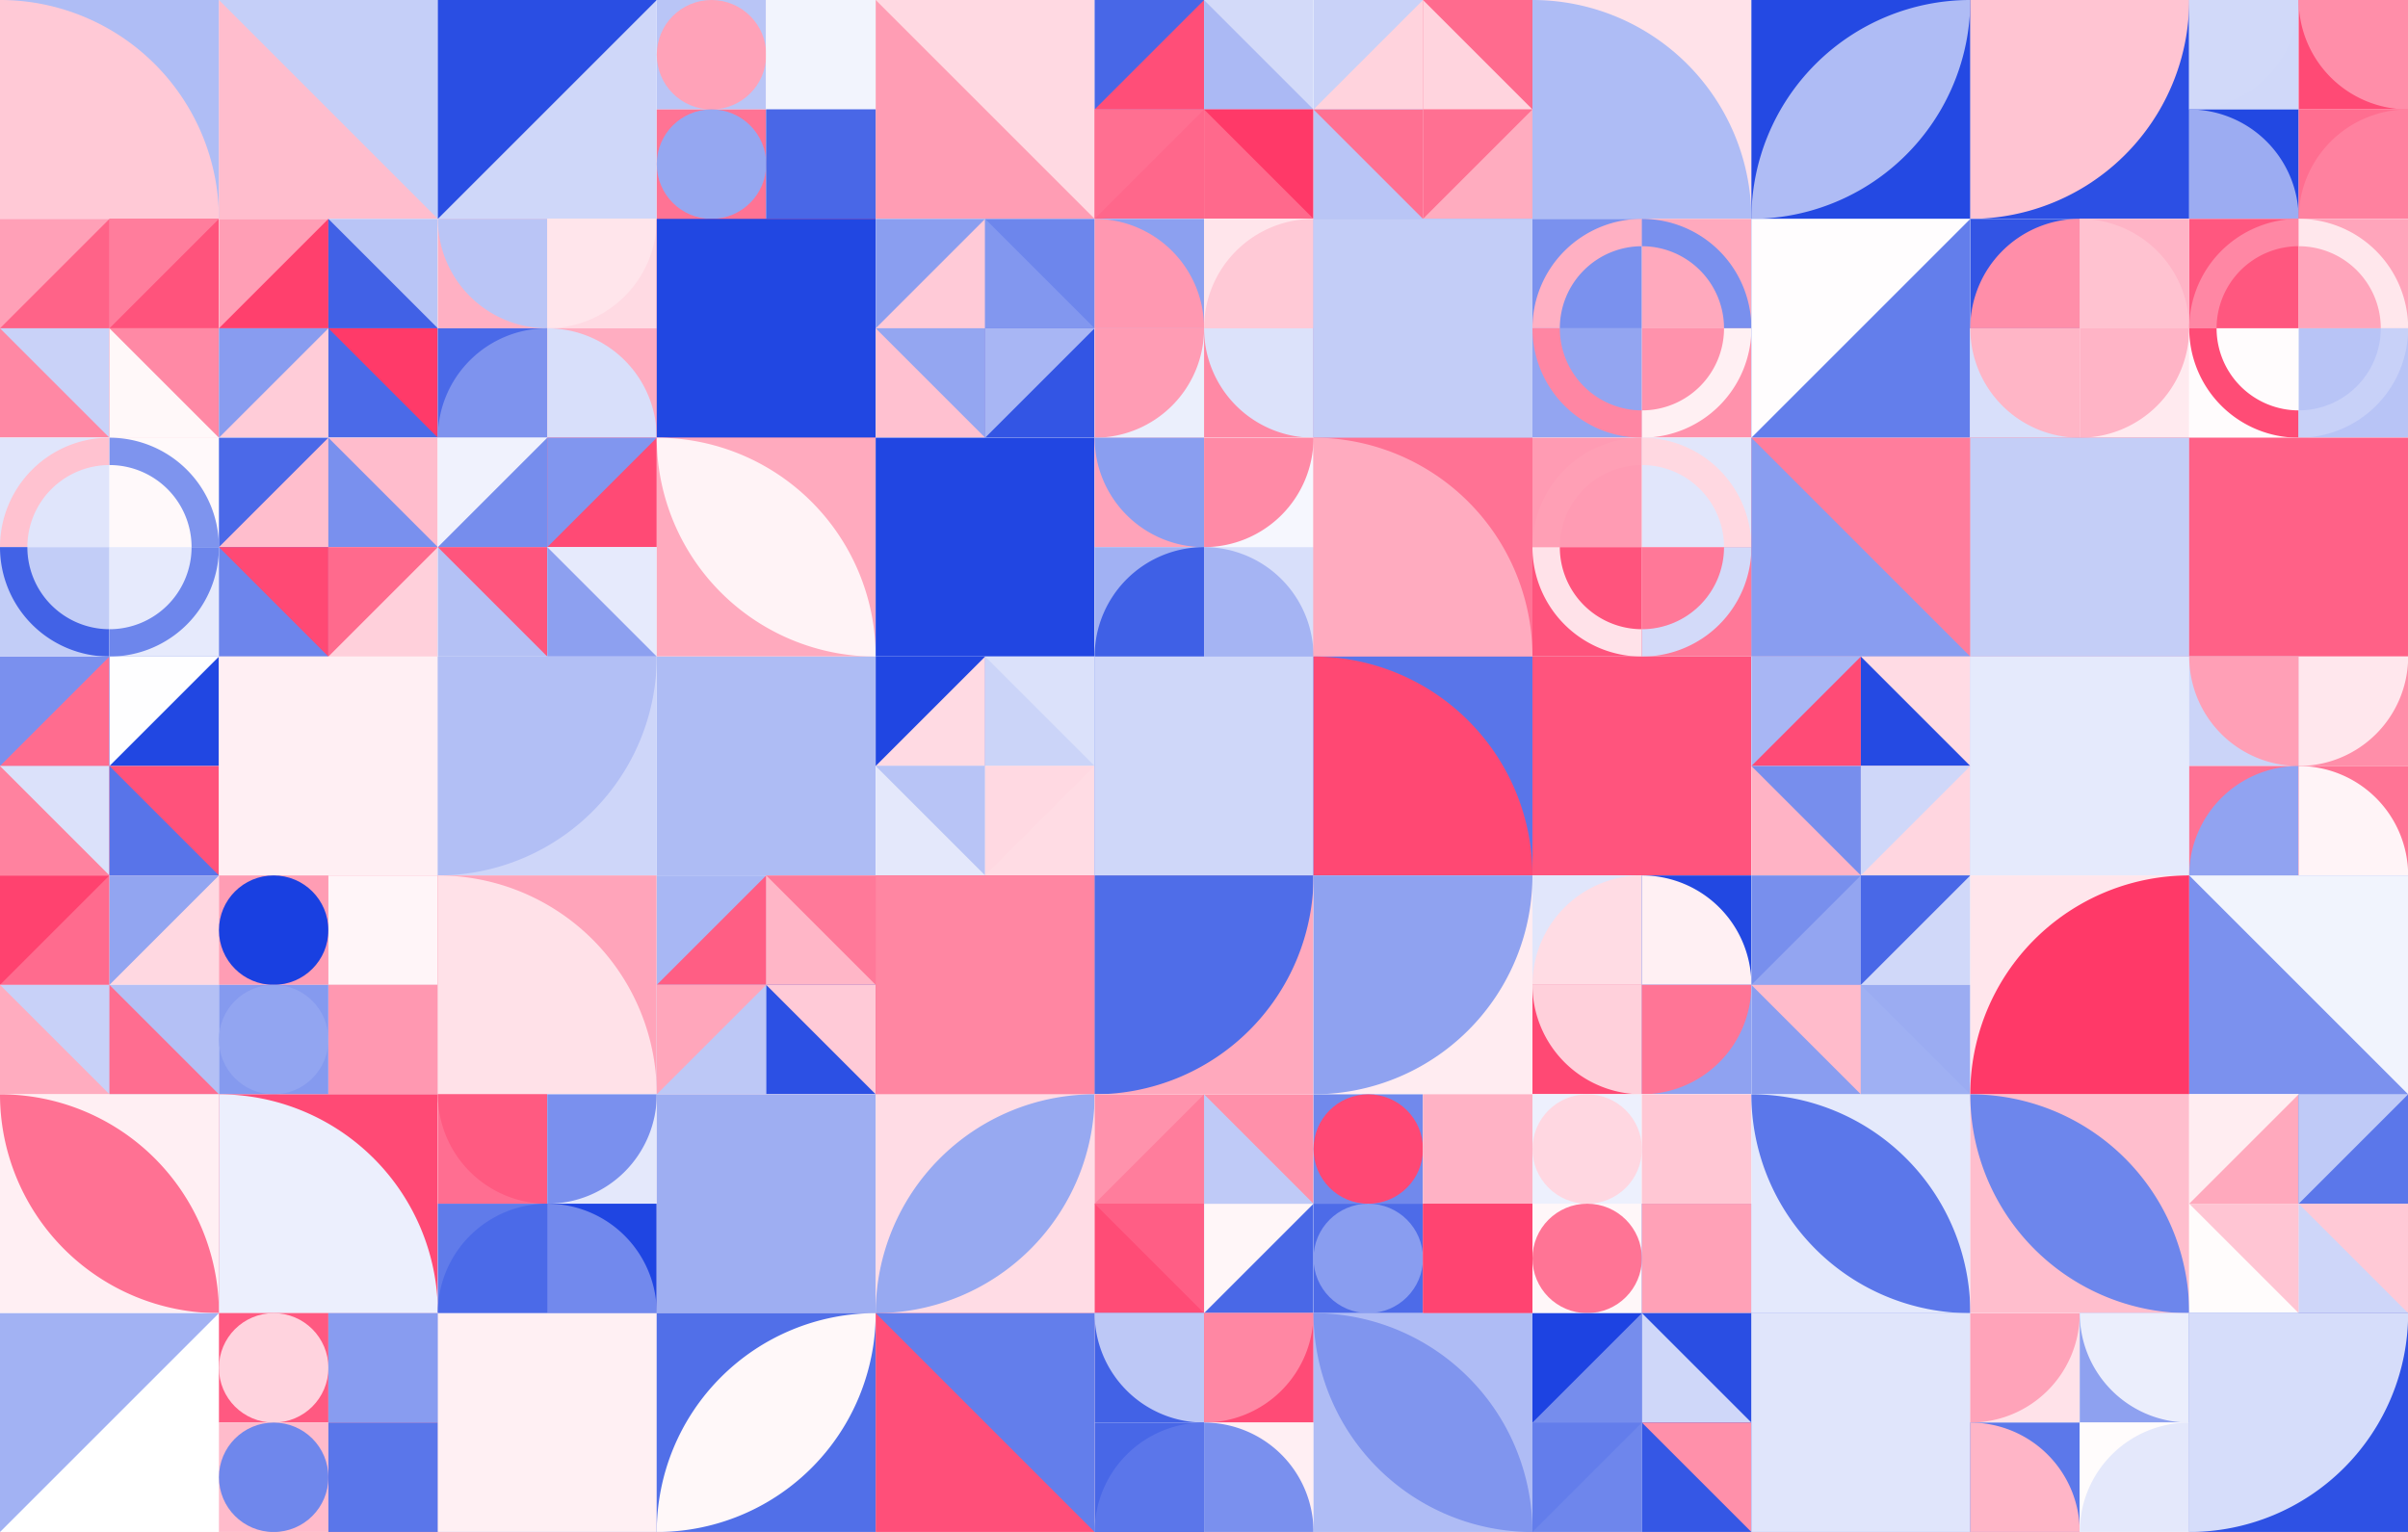 <?xml version="1.0" standalone="no"?><svg xmlns:xlink="http://www.w3.org/1999/xlink" xmlns="http://www.w3.org/2000/svg" viewBox="0 0 1000 636.37" preserveAspectRatio="xMaxYMax slice"><rect x="0" y="0" width="1000" height="636.37" fill="#333333" stroke="none"/><g transform="scale(1.599)"><rect x="0" y="0" width="625.429" height="398" fill="#ffffff"/><rect x="0" y="0" width="56.86" height="56.86" fill="#afbdf5"/><path d="M 0 0 A 56.86 56.86 0 0 1 56.86 56.86 L 0 56.86L0 0" fill="#ffc9d6"/><rect x="56.86" y="0" width="56.86" height="56.86" fill="#c5cff8"/><polygon points="56.86,0 113.72,56.86 56.86,56.86" fill="#ffbdcd"/><rect x="113.71" y="0" width="56.86" height="56.86" fill="#cfd7f9"/><polygon points="113.71,0 170.57,0 113.71,56.86" fill="#2a4ee3"/><rect x="170.571" y="0" width="56.857" height="56.857" fill="#ffffff"/><rect x="170.57" y="0" width="28.43" height="28.43" fill="#b9c5f6"/><circle cx="184.785" cy="14.215" r="14.215" fill="#ffa2b8"/><rect x="199" y="0" width="28.43" height="28.43" fill="#fff6f8"/><rect x="199" y="0" width="28.43" height="28.43" fill="#f2f4fd"/><rect x="170.57" y="28.43" width="28.43" height="28.43" fill="#ff7394"/><circle cx="184.785" cy="42.645" r="14.215" fill="#95a7f1"/><rect x="199" y="28.43" width="28.43" height="28.43" fill="#8da1f0"/><rect x="199" y="28.43" width="28.43" height="28.43" fill="#4967e7"/><rect x="227.43" y="0" width="56.86" height="56.86" fill="#ff9db4"/><polygon points="227.43,0 284.29,0 284.29,56.86" fill="#ffd9e2"/><rect x="284.286" y="0" width="56.857" height="56.857" fill="#ffffff"/><rect x="284.29" y="0" width="28.43" height="28.43" fill="#4867e7"/><polygon points="312.72,0 312.72,28.43 284.29,28.43" fill="#ff4e78"/><rect x="312.71" y="0" width="28.43" height="28.43" fill="#d3daf9"/><polygon points="312.71,0 341.14,28.43 312.71,28.43" fill="#abb9f4"/><rect x="284.29" y="28.43" width="28.43" height="28.43" fill="#ff678b"/><polygon points="284.29,28.43 312.72,28.43 284.29,56.86" fill="#ff6f91"/><rect x="312.71" y="28.43" width="28.43" height="28.43" fill="#ff698c"/><polygon points="312.71,28.43 341.14,28.43 341.14,56.86" fill="#ff3968"/><rect x="341.143" y="0" width="56.857" height="56.857" fill="#ffffff"/><rect x="341.14" y="0" width="28.43" height="28.43" fill="#c9d2f8"/><polygon points="369.57,0 369.57,28.43 341.14,28.43" fill="#ffd3dd"/><rect x="369.57" y="0" width="28.43" height="28.43" fill="#ff6b8e"/><polygon points="369.57,0 398,28.43 369.57,28.43" fill="#ffd4de"/><rect x="341.14" y="28.43" width="28.43" height="28.43" fill="#b9c5f6"/><polygon points="341.14,28.43 369.57,28.43 369.57,56.86" fill="#ff7092"/><rect x="369.57" y="28.43" width="28.43" height="28.43" fill="#ffacbf"/><polygon points="369.57,28.43 398,28.43 369.57,56.86" fill="#ff7092"/><rect x="398" y="0" width="56.86" height="56.86" fill="#ffe2e9"/><path d="M 398 0 A 56.86 56.86 0 0 1 454.86 56.86 L 398 56.86L398 0" fill="#aebcf5"/><rect x="454.86" y="0" width="56.86" height="56.86" fill="#2449e3"/><path d="M 454.86 56.86 A 56.86 56.86 0 0 1  511.72 0 L 454.86 56.86 A 56.86 56.86 0 0 0 511.72 0" fill="#afbcf5"/><rect x="511.71" y="0" width="56.86" height="56.86" fill="#2c4fe4"/><path d="M 511.71 56.86 A 56.86 56.86 0 0 0 568.57 0 L 511.71 0L511.71 56.86" fill="#ffc4d2"/><rect x="568.571" y="0" width="56.857" height="56.857" fill="#ffffff"/><rect x="568.57" y="0" width="28.43" height="28.43" fill="#d0d8f9"/><path d="M 568.57 28.43 A 28.43 28.43 0 0 0 597 0 L 568.57 0L568.57 28.43" fill="#d1d9f9"/><rect x="597" y="0" width="28.43" height="28.43" fill="#ff4a75"/><path d="M 597 0 A 28.43 28.43 0 0 0 625.43 28.43 L 625.43 0L597 0" fill="#ff8ea9"/><rect x="568.57" y="28.43" width="28.43" height="28.43" fill="#2248e2"/><path d="M 568.57 28.43 A 28.43 28.43 0 0 1 597 56.86 L 568.57 56.86L568.57 28.43" fill="#9cacf2"/><rect x="597" y="28.43" width="28.43" height="28.43" fill="#ff6e90"/><path d="M 597 56.86 A 28.43 28.43 0 0 1  625.43 28.43 L 625.43 56.86L597 56.86" fill="#ff819f"/><rect x="0" y="56.857" width="56.857" height="56.857" fill="#ffffff"/><rect x="0" y="56.86" width="28.43" height="28.43" fill="#ffa0b7"/><polygon points="28.43,56.86 28.43,85.29 0,85.29" fill="#ff6388"/><rect x="28.43" y="56.86" width="28.43" height="28.43" fill="#ff537c"/><polygon points="28.43,56.86 56.86,56.86 28.43,85.29" fill="#ff7d9c"/><rect x="0" y="85.29" width="28.43" height="28.43" fill="#ff88a4"/><polygon points="0,85.29 28.43,85.29 28.43,113.72" fill="#c9d2f8"/><rect x="28.43" y="85.29" width="28.43" height="28.43" fill="#ff89a5"/><polygon points="28.43,85.29 56.86,113.72 28.43,113.72" fill="#fff8f9"/><rect x="56.857" y="56.857" width="56.857" height="56.857" fill="#ffffff"/><rect x="56.86" y="56.86" width="28.43" height="28.43" fill="#ff9eb5"/><polygon points="85.29,56.86 85.29,85.29 56.86,85.29" fill="#ff406d"/><rect x="85.29" y="56.86" width="28.43" height="28.43" fill="#b9c5f6"/><polygon points="85.29,56.86 113.72,85.29 85.29,85.29" fill="#4161e6"/><rect x="56.86" y="85.29" width="28.43" height="28.43" fill="#ffccd8"/><polygon points="56.86,85.29 85.29,85.29 56.86,113.72" fill="#889cf0"/><rect x="85.29" y="85.29" width="28.43" height="28.43" fill="#4b6ae8"/><polygon points="85.29,85.29 113.72,85.29 113.72,113.72" fill="#ff3a69"/><rect x="113.714" y="56.857" width="56.857" height="56.857" fill="#ffffff"/><rect x="113.71" y="56.86" width="28.43" height="28.43" fill="#ffb0c3"/><path d="M 113.71 56.86 A 28.43 28.43 0 0 0 142.14 85.29 L 142.14 56.86L113.71 56.86" fill="#bac5f6"/><rect x="142.14" y="56.86" width="28.43" height="28.43" fill="#ffdae3"/><path d="M 142.14 85.29 A 28.43 28.43 0 0 0 170.57 56.86 L 142.14 56.86L142.14 85.29" fill="#ffe5eb"/><rect x="113.71" y="85.29" width="28.43" height="28.43" fill="#4a69e8"/><path d="M 113.71 113.72 A 28.43 28.43 0 0 1  142.14 85.29 L 142.14 113.72L113.71 113.72" fill="#7e93ee"/><rect x="142.14" y="85.29" width="28.43" height="28.43" fill="#ffadc1"/><path d="M 142.14 85.29 A 28.43 28.43 0 0 1 170.57 113.72 L 142.14 113.72L142.14 85.29" fill="#d8dffa"/><rect x="170.57" y="56.86" width="56.86" height="56.86" fill="#ff3766"/><rect x="170.57" y="56.86" width="56.86" height="56.86" fill="#2147e2"/><rect x="227.429" y="56.857" width="56.857" height="56.857" fill="#ffffff"/><rect x="227.43" y="56.86" width="28.43" height="28.43" fill="#8a9ef0"/><polygon points="255.86,56.86 255.86,85.29 227.43,85.29" fill="#ffcad7"/><rect x="255.86" y="56.86" width="28.43" height="28.43" fill="#6d86ec"/><polygon points="255.86,56.86 284.29,85.29 255.86,85.29" fill="#8297ef"/><rect x="227.43" y="85.29" width="28.43" height="28.43" fill="#ffc1d0"/><polygon points="227.43,85.29 255.86,85.29 255.86,113.72" fill="#94a6f1"/><rect x="255.86" y="85.29" width="28.43" height="28.43" fill="#3355e4"/><polygon points="255.86,85.29 284.29,85.29 255.86,113.72" fill="#a8b6f4"/><rect x="284.286" y="56.857" width="56.857" height="56.857" fill="#ffffff"/><rect x="284.29" y="56.86" width="28.43" height="28.43" fill="#8ca0f0"/><path d="M 284.29 56.86 A 28.43 28.43 0 0 1 312.72 85.29 L 284.29 85.29L284.29 56.86" fill="#ff98b1"/><rect x="312.71" y="56.86" width="28.43" height="28.43" fill="#ffe5eb"/><path d="M 312.71 85.29 A 28.43 28.43 0 0 1  341.14 56.86 L 341.14 85.29L312.71 85.29" fill="#ffc9d6"/><rect x="284.29" y="85.29" width="28.43" height="28.43" fill="#ebeffc"/><path d="M 284.29 113.72 A 28.43 28.43 0 0 0 312.72 85.29 L 284.29 85.29L284.29 113.72" fill="#ff9cb4"/><rect x="312.71" y="85.29" width="28.43" height="28.43" fill="#ff89a5"/><path d="M 312.71 85.29 A 28.43 28.43 0 0 0 341.14 113.72 L 341.14 85.29L312.71 85.29" fill="#dce2fa"/><rect x="341.14" y="56.86" width="56.86" height="56.86" fill="#8b9ff0"/><rect x="341.14" y="56.86" width="56.86" height="56.86" fill="#c3cdf7"/><rect x="398" y="56.857" width="56.857" height="56.857" fill="#ffffff"/><rect x="398" y="56.86" width="28.43" height="28.43" fill="#7a91ee"/><path d="M 398 85.29 A 28.43 28.43 0 0 1 426.43 56.86 L 426.43 63.968 A 21.322 21.322 0 0 0 405.108 85.29" fill="#ffb0c3"/><rect x="426.43" y="56.86" width="28.43" height="28.43" fill="#ffa9bd"/><path d="M 426.43 56.86 A 28.43 28.43 0 0 1 454.86 85.29 L 447.752 85.29 A 21.322 21.322 0 0 0 426.43 63.968" fill="#7990ee"/><rect x="398" y="85.29" width="28.43" height="28.43" fill="#93a5f1"/><path d="M 398 85.29 A 28.43 28.43 0 0 0 426.43 113.72 L 426.43 106.613 A 21.322 21.322 0 0 1 405.108 85.29" fill="#ff86a3"/><rect x="426.43" y="85.29" width="28.43" height="28.43" fill="#ff92ac"/><path d="M 426.43 113.72 A 28.43 28.43 0 0 0 454.86 85.29 L 447.752 85.29 A 21.322 21.322 0 0 1 426.43 106.613" fill="#fff0f3"/><rect x="454.86" y="56.86" width="56.86" height="56.86" fill="#637eeb"/><polygon points="454.86,56.86 511.72,56.86 454.86,113.72" fill="#fffdfe"/><rect x="511.714" y="56.857" width="56.857" height="56.857" fill="#ffffff"/><rect x="511.71" y="56.86" width="28.43" height="28.43" fill="#3254e4"/><path d="M 511.71 85.29 A 28.43 28.43 0 0 1  540.14 56.86 L 540.14 85.29L511.71 85.29" fill="#ff8ea9"/><rect x="540.14" y="56.86" width="28.43" height="28.43" fill="#ffb4c6"/><path d="M 540.14 56.86 A 28.43 28.43 0 0 1 568.57 85.29 L 540.14 85.29L540.14 56.86" fill="#ffc2d0"/><rect x="511.71" y="85.29" width="28.43" height="28.43" fill="#d8dffa"/><path d="M 511.71 85.29 A 28.43 28.43 0 0 0 540.14 113.72 L 540.14 85.29L511.71 85.29" fill="#ffb5c6"/><rect x="540.14" y="85.29" width="28.43" height="28.43" fill="#ffeaef"/><path d="M 540.14 113.72 A 28.43 28.43 0 0 0 568.57 85.29 L 540.14 85.29L540.14 113.72" fill="#ffb4c6"/><rect x="568.571" y="56.857" width="56.857" height="56.857" fill="#ffffff"/><rect x="568.57" y="56.86" width="28.43" height="28.43" fill="#ff577f"/><path d="M 568.57 85.29 A 28.43 28.43 0 0 1 597 56.86 L 597 63.968 A 21.322 21.322 0 0 0 575.678 85.29" fill="#ff87a4"/><rect x="597" y="56.86" width="28.43" height="28.43" fill="#ffa5bb"/><path d="M 597 56.86 A 28.43 28.43 0 0 1 625.43 85.29 L 618.322 85.29 A 21.322 21.322 0 0 0 597 63.968" fill="#ffe7ec"/><rect x="568.57" y="85.29" width="28.43" height="28.43" fill="#fffcfd"/><path d="M 568.57 85.29 A 28.43 28.43 0 0 0 597 113.72 L 597 106.613 A 21.322 21.322 0 0 1 575.678 85.29" fill="#ff4c76"/><rect x="597" y="85.29" width="28.43" height="28.43" fill="#b8c4f6"/><path d="M 597 113.72 A 28.43 28.43 0 0 0 625.43 85.29 L 618.322 85.29 A 21.322 21.322 0 0 1 597 106.613" fill="#c8d1f8"/><rect x="0" y="113.714" width="56.857" height="56.857" fill="#ffffff"/><rect x="0" y="113.71" width="28.43" height="28.43" fill="#e0e5fb"/><path d="M 0 142.14 A 28.43 28.43 0 0 1 28.43 113.71 L 28.43 120.817 A 21.322 21.322 0 0 0 7.107 142.14" fill="#ffc2d0"/><rect x="28.43" y="113.71" width="28.43" height="28.43" fill="#fff9fa"/><path d="M 28.43 113.71 A 28.43 28.43 0 0 1 56.86 142.14 L 49.752 142.14 A 21.322 21.322 0 0 0 28.43 120.817" fill="#7e94ee"/><rect x="0" y="142.14" width="28.43" height="28.43" fill="#c2cdf7"/><path d="M 0 142.14 A 28.43 28.43 0 0 0 28.43 170.57 L 28.43 163.462 A 21.322 21.322 0 0 1 7.107 142.14" fill="#4262e6"/><rect x="28.43" y="142.14" width="28.43" height="28.43" fill="#e6eafc"/><path d="M 28.43 170.57 A 28.43 28.43 0 0 0 56.86 142.14 L 49.752 142.14 A 21.322 21.322 0 0 1 28.43 163.462" fill="#6d86ec"/><rect x="56.857" y="113.714" width="56.857" height="56.857" fill="#ffffff"/><rect x="56.86" y="113.71" width="28.43" height="28.43" fill="#4b69e8"/><polygon points="85.29,113.71 85.29,142.14 56.86,142.14" fill="#ffbecd"/><rect x="85.29" y="113.71" width="28.43" height="28.43" fill="#ffbccc"/><polygon points="85.29,113.71 113.72,142.14 85.29,142.14" fill="#7990ee"/><rect x="56.86" y="142.14" width="28.43" height="28.43" fill="#6d85ec"/><polygon points="56.86,142.14 85.29,142.14 85.29,170.57" fill="#ff4974"/><rect x="85.29" y="142.14" width="28.43" height="28.43" fill="#ffd0db"/><polygon points="85.29,142.14 113.72,142.14 85.29,170.57" fill="#ff6a8d"/><rect x="113.714" y="113.714" width="56.857" height="56.857" fill="#ffffff"/><rect x="113.71" y="113.71" width="28.43" height="28.43" fill="#f0f2fd"/><polygon points="142.14,113.71 142.14,142.14 113.71,142.14" fill="#768ded"/><rect x="142.14" y="113.71" width="28.43" height="28.43" fill="#ff4a75"/><polygon points="142.14,113.71 170.57,113.71 142.14,142.14" fill="#8196ef"/><rect x="113.71" y="142.14" width="28.43" height="28.43" fill="#b4c1f5"/><polygon points="113.71,142.14 142.14,142.14 142.14,170.57" fill="#ff557d"/><rect x="142.14" y="142.14" width="28.43" height="28.43" fill="#e6eafc"/><polygon points="142.14,142.14 170.57,170.57 142.14,170.57" fill="#8da0f0"/><rect x="170.57" y="113.71" width="56.86" height="56.86" fill="#ffaabe"/><path d="M 170.57 113.71 A 56.86 56.86 0 0 1  227.43 170.57 L 170.57 113.71 A 56.86 56.86 0 0 0 227.43 170.57" fill="#fff3f6"/><rect x="227.43" y="113.71" width="56.86" height="56.86" fill="#e6eafc"/><rect x="227.43" y="113.71" width="56.86" height="56.86" fill="#2146e2"/><rect x="284.286" y="113.714" width="56.857" height="56.857" fill="#ffffff"/><rect x="284.29" y="113.71" width="28.43" height="28.43" fill="#ffa3b9"/><path d="M 284.29 113.71 A 28.43 28.43 0 0 0 312.72 142.14 L 312.72 113.71L284.29 113.71" fill="#8a9ef0"/><rect x="312.71" y="113.71" width="28.43" height="28.43" fill="#f6f7fe"/><path d="M 312.71 142.14 A 28.43 28.43 0 0 0 341.14 113.71 L 312.71 113.71L312.71 142.14" fill="#ff8aa6"/><rect x="284.29" y="142.14" width="28.43" height="28.43" fill="#a1b1f3"/><path d="M 284.29 170.57 A 28.43 28.43 0 0 1  312.72 142.14 L 312.72 170.57L284.29 170.57" fill="#3f60e6"/><rect x="312.71" y="142.14" width="28.43" height="28.43" fill="#d8dffa"/><path d="M 312.71 142.14 A 28.43 28.43 0 0 1 341.14 170.57 L 312.71 170.57L312.71 142.14" fill="#a5b4f3"/><rect x="341.14" y="113.71" width="56.86" height="56.86" fill="#ff7294"/><path d="M 341.14 113.71 A 56.86 56.86 0 0 1 398 170.57 L 341.14 170.57L341.14 113.71" fill="#ffabbf"/><rect x="398" y="113.714" width="56.857" height="56.857" fill="#ffffff"/><rect x="398" y="113.71" width="28.43" height="28.43" fill="#ff9bb3"/><path d="M 398 142.14 A 28.43 28.43 0 0 1 426.43 113.71 L 426.43 120.817 A 21.322 21.322 0 0 0 405.108 142.14" fill="#ff9fb5"/><rect x="426.43" y="113.71" width="28.43" height="28.43" fill="#e1e6fb"/><path d="M 426.43 113.71 A 28.43 28.43 0 0 1 454.86 142.14 L 447.752 142.14 A 21.322 21.322 0 0 0 426.43 120.817" fill="#ffd8e1"/><rect x="398" y="142.14" width="28.43" height="28.43" fill="#ff547d"/><path d="M 398 142.14 A 28.43 28.43 0 0 0 426.43 170.57 L 426.43 163.462 A 21.322 21.322 0 0 1 405.108 142.14" fill="#ffe2e9"/><rect x="426.43" y="142.14" width="28.43" height="28.43" fill="#ff7898"/><path d="M 426.43 170.57 A 28.43 28.43 0 0 0 454.86 142.14 L 447.752 142.14 A 21.322 21.322 0 0 1 426.43 163.462" fill="#d3daf9"/><rect x="454.86" y="113.71" width="56.86" height="56.86" fill="#ff7d9c"/><polygon points="454.86,113.71 511.72,170.57 454.86,170.57" fill="#899df0"/><rect x="511.71" y="113.71" width="56.86" height="56.86" fill="#ff6a8d"/><rect x="511.71" y="113.71" width="56.86" height="56.86" fill="#c4cef7"/><rect x="568.57" y="113.71" width="56.86" height="56.86" fill="#ffd7e1"/><rect x="568.57" y="113.71" width="56.86" height="56.86" fill="#ff6187"/><rect x="0" y="170.571" width="56.857" height="56.857" fill="#ffffff"/><rect x="0" y="170.57" width="28.43" height="28.43" fill="#7a90ee"/><polygon points="28.43,170.57 28.43,199 0,199" fill="#ff6c8f"/><rect x="28.43" y="170.57" width="28.43" height="28.43" fill="#2147e2"/><polygon points="28.43,170.57 56.86,170.57 28.43,199" fill="#fefeff"/><rect x="0" y="199" width="28.43" height="28.43" fill="#ff829f"/><polygon points="0,199 28.43,199 28.43,227.43" fill="#dbe1fa"/><rect x="28.43" y="199" width="28.43" height="28.43" fill="#ff527b"/><polygon points="28.43,199 56.86,227.43 28.43,227.43" fill="#5874e9"/><rect x="56.86" y="170.57" width="56.86" height="56.86" fill="#ffc6d3"/><rect x="56.86" y="170.57" width="56.86" height="56.86" fill="#ffeff3"/><rect x="113.71" y="170.57" width="56.86" height="56.86" fill="#ced6f9"/><path d="M 113.71 227.43 A 56.86 56.86 0 0 0 170.57 170.57 L 113.71 170.57L113.71 227.43" fill="#b2bff5"/><rect x="170.57" y="170.57" width="56.86" height="56.86" fill="#ffffff"/><rect x="170.57" y="170.57" width="56.86" height="56.86" fill="#aebcf4"/><rect x="227.429" y="170.571" width="56.857" height="56.857" fill="#ffffff"/><rect x="227.43" y="170.57" width="28.43" height="28.43" fill="#2046e2"/><polygon points="255.86,170.57 255.86,199 227.43,199" fill="#ffdae3"/><rect x="255.86" y="170.57" width="28.43" height="28.43" fill="#dbe1fa"/><polygon points="255.86,170.57 284.29,199 255.86,199" fill="#cbd4f8"/><rect x="227.43" y="199" width="28.43" height="28.43" fill="#e4e8fb"/><polygon points="227.43,199 255.86,199 255.86,227.43" fill="#b8c4f6"/><rect x="255.86" y="199" width="28.43" height="28.43" fill="#ffdce4"/><polygon points="255.86,199 284.29,199 255.86,227.43" fill="#ffd9e2"/><rect x="284.29" y="170.57" width="56.86" height="56.86" fill="#7f94ee"/><rect x="284.29" y="170.57" width="56.86" height="56.86" fill="#cfd7f9"/><rect x="341.14" y="170.57" width="56.86" height="56.86" fill="#5975e9"/><path d="M 341.14 170.57 A 56.86 56.86 0 0 1 398 227.43 L 341.14 227.43L341.14 170.57" fill="#ff4873"/><rect x="398" y="170.57" width="56.86" height="56.86" fill="#dee3fb"/><rect x="398" y="170.57" width="56.86" height="56.86" fill="#ff547d"/><rect x="454.857" y="170.571" width="56.857" height="56.857" fill="#ffffff"/><rect x="454.86" y="170.57" width="28.43" height="28.43" fill="#a8b6f4"/><polygon points="483.29,170.57 483.29,199 454.86,199" fill="#ff4b76"/><rect x="483.29" y="170.57" width="28.43" height="28.43" fill="#ffdbe4"/><polygon points="483.29,170.57 511.72,199 483.29,199" fill="#254ae3"/><rect x="454.86" y="199" width="28.43" height="28.43" fill="#ffb3c5"/><polygon points="454.86,199 483.29,199 483.29,227.43" fill="#778eed"/><rect x="483.29" y="199" width="28.43" height="28.43" fill="#ffd6e0"/><polygon points="483.29,199 511.72,199 483.29,227.43" fill="#cfd7f9"/><rect x="511.71" y="170.57" width="56.86" height="56.86" fill="#c7d0f8"/><rect x="511.71" y="170.57" width="56.86" height="56.86" fill="#e5eafc"/><rect x="568.571" y="170.571" width="56.857" height="56.857" fill="#ffffff"/><rect x="568.57" y="170.57" width="28.43" height="28.43" fill="#cbd4f8"/><path d="M 568.57 170.57 A 28.43 28.43 0 0 0 597 199 L 597 170.57L568.57 170.57" fill="#ff9fb6"/><rect x="597" y="170.57" width="28.43" height="28.43" fill="#ff8ea9"/><path d="M 597 199 A 28.43 28.43 0 0 0 625.43 170.57 L 597 170.57L597 199" fill="#ffe7ed"/><rect x="568.57" y="199" width="28.43" height="28.43" fill="#ff7294"/><path d="M 568.57 227.43 A 28.43 28.43 0 0 1  597 199 L 597 227.43L568.57 227.43" fill="#91a3f1"/><rect x="597" y="199" width="28.43" height="28.43" fill="#ff7495"/><path d="M 597 199 A 28.43 28.43 0 0 1 625.43 227.43 L 597 227.43L597 199" fill="#fff4f7"/><rect x="0" y="227.429" width="56.857" height="56.857" fill="#ffffff"/><rect x="0" y="227.43" width="28.43" height="28.43" fill="#ff426f"/><polygon points="28.43,227.43 28.43,255.86 0,255.86" fill="#ff6b8e"/><rect x="28.43" y="227.43" width="28.43" height="28.43" fill="#ffd8e1"/><polygon points="28.43,227.43 56.86,227.43 28.43,255.86" fill="#92a5f1"/><rect x="0" y="255.86" width="28.43" height="28.43" fill="#ffacbf"/><polygon points="0,255.86 28.43,255.86 28.43,284.29" fill="#c8d1f8"/><rect x="28.43" y="255.86" width="28.43" height="28.43" fill="#b4c0f5"/><polygon points="28.43,255.86 56.86,284.29 28.43,284.29" fill="#ff6d90"/><rect x="56.857" y="227.429" width="56.857" height="56.857" fill="#ffffff"/><rect x="56.86" y="227.43" width="28.43" height="28.43" fill="#ff9db4"/><circle cx="71.075" cy="241.645" r="14.215" fill="#1940e1"/><rect x="85.29" y="227.43" width="28.43" height="28.43" fill="#ff6186"/><rect x="85.29" y="227.43" width="28.43" height="28.43" fill="#fff5f8"/><rect x="56.86" y="255.86" width="28.43" height="28.43" fill="#859aef"/><circle cx="71.075" cy="270.075" r="14.215" fill="#92a5f1"/><rect x="85.29" y="255.86" width="28.43" height="28.43" fill="#e7ebfc"/><rect x="85.29" y="255.86" width="28.43" height="28.43" fill="#ff98b1"/><rect x="113.71" y="227.43" width="56.86" height="56.86" fill="#ffa4ba"/><path d="M 113.71 227.43 A 56.86 56.86 0 0 1 170.57 284.29 L 113.71 284.29L113.71 227.43" fill="#ffe1e8"/><rect x="170.571" y="227.429" width="56.857" height="56.857" fill="#ffffff"/><rect x="170.57" y="227.43" width="28.43" height="28.43" fill="#a8b7f4"/><polygon points="199,227.43 199,255.86 170.57,255.86" fill="#ff5e84"/><rect x="199" y="227.43" width="28.43" height="28.43" fill="#ff7999"/><polygon points="199,227.43 227.43,255.86 199,255.86" fill="#ffb6c7"/><rect x="170.57" y="255.86" width="28.43" height="28.43" fill="#bdc8f6"/><polygon points="170.57,255.86 199,255.86 170.57,284.29" fill="#ffa6bb"/><rect x="199" y="255.86" width="28.43" height="28.43" fill="#2c50e4"/><polygon points="199,255.86 227.43,255.86 227.43,284.29" fill="#ffcad7"/><rect x="227.43" y="227.43" width="56.86" height="56.86" fill="#ff5a81"/><rect x="227.43" y="227.43" width="56.86" height="56.86" fill="#ff86a2"/><rect x="284.29" y="227.43" width="56.86" height="56.86" fill="#ffa9bd"/><path d="M 284.29 284.29 A 56.86 56.86 0 0 0 341.15 227.43 L 284.29 227.43L284.29 284.29" fill="#4f6de8"/><rect x="341.14" y="227.43" width="56.86" height="56.86" fill="#ffecf1"/><path d="M 341.14 284.29 A 56.86 56.86 0 0 0 398 227.43 L 341.14 227.43L341.14 284.29" fill="#8fa2f0"/><rect x="398" y="227.429" width="56.857" height="56.857" fill="#ffffff"/><rect x="398" y="227.43" width="28.43" height="28.43" fill="#e1e6fb"/><path d="M 398 255.86 A 28.43 28.43 0 0 1  426.43 227.43 L 426.43 255.86L398 255.86" fill="#ffdce4"/><rect x="426.43" y="227.43" width="28.43" height="28.43" fill="#2248e2"/><path d="M 426.43 227.43 A 28.43 28.43 0 0 1 454.86 255.86 L 426.43 255.86L426.43 227.43" fill="#fff0f3"/><rect x="398" y="255.86" width="28.43" height="28.43" fill="#ff4974"/><path d="M 398 255.86 A 28.43 28.43 0 0 0 426.43 284.29 L 426.43 255.86L398 255.86" fill="#ffd0db"/><rect x="426.43" y="255.86" width="28.43" height="28.43" fill="#8fa2f1"/><path d="M 426.43 284.29 A 28.43 28.43 0 0 0 454.86 255.86 L 426.43 255.86L426.43 284.29" fill="#ff7596"/><rect x="454.857" y="227.429" width="56.857" height="56.857" fill="#ffffff"/><rect x="454.86" y="227.43" width="28.43" height="28.43" fill="#788fed"/><polygon points="483.29,227.43 483.29,255.86 454.86,255.86" fill="#93a5f1"/><rect x="483.29" y="227.43" width="28.43" height="28.43" fill="#d0d8f9"/><polygon points="483.29,227.43 511.72,227.43 483.29,255.86" fill="#4968e7"/><rect x="454.86" y="255.86" width="28.43" height="28.43" fill="#899df0"/><polygon points="454.86,255.86 483.29,255.86 483.29,284.29" fill="#ffbbcb"/><rect x="483.29" y="255.86" width="28.43" height="28.43" fill="#9bacf2"/><polygon points="483.29,255.86 511.72,284.29 483.29,284.29" fill="#9fb0f3"/><rect x="511.71" y="227.43" width="56.86" height="56.86" fill="#ffe6ec"/><path d="M 511.71 284.29 A 56.86 56.86 0 0 1  568.57 227.43 L 568.57 284.29L511.71 284.29" fill="#ff3968"/><rect x="568.57" y="227.43" width="56.86" height="56.86" fill="#7b91ee"/><polygon points="568.57,227.43 625.43,227.43 625.43,284.29" fill="#f1f4fd"/><rect x="0" y="284.29" width="56.86" height="56.86" fill="#ffeff3"/><path d="M 0 284.29 A 56.86 56.86 0 0 1  56.86 341.15 L 0 284.29 A 56.86 56.86 0 0 0 56.86 341.15" fill="#ff7193"/><rect x="56.86" y="284.29" width="56.86" height="56.86" fill="#ff4a75"/><path d="M 56.86 284.29 A 56.86 56.86 0 0 1 113.72 341.15 L 56.86 341.15L56.86 284.29" fill="#eceffd"/><rect x="113.714" y="284.286" width="56.857" height="56.857" fill="#ffffff"/><rect x="113.71" y="284.29" width="28.43" height="28.43" fill="#ff6e91"/><path d="M 113.71 284.29 A 28.43 28.43 0 0 0 142.14 312.72 L 142.14 284.29L113.71 284.29" fill="#ff5a81"/><rect x="142.14" y="284.29" width="28.43" height="28.43" fill="#e4e8fb"/><path d="M 142.14 312.72 A 28.43 28.43 0 0 0 170.57 284.29 L 142.14 284.29L142.14 312.72" fill="#7a90ee"/><rect x="113.71" y="312.71" width="28.43" height="28.43" fill="#607bea"/><path d="M 113.71 341.14 A 28.43 28.43 0 0 1  142.14 312.71 L 142.14 341.14L113.71 341.14" fill="#4b6ae8"/><rect x="142.14" y="312.71" width="28.43" height="28.43" fill="#1f45e2"/><path d="M 142.14 312.71 A 28.43 28.43 0 0 1 170.57 341.14 L 142.14 341.14L142.14 312.71" fill="#7289ed"/><rect x="170.57" y="284.29" width="56.86" height="56.86" fill="#ffe4ea"/><rect x="170.57" y="284.29" width="56.86" height="56.86" fill="#9eaef2"/><rect x="227.43" y="284.29" width="56.86" height="56.86" fill="#ffdce5"/><path d="M 227.43 341.15 A 56.86 56.86 0 0 1  284.29 284.29 L 227.43 341.15 A 56.86 56.86 0 0 0 284.29 284.29" fill="#97a9f1"/><rect x="284.286" y="284.286" width="56.857" height="56.857" fill="#ffffff"/><rect x="284.29" y="284.29" width="28.43" height="28.43" fill="#ff92ac"/><polygon points="312.72,284.29 312.72,312.72 284.29,312.72" fill="#ff7d9c"/><rect x="312.71" y="284.29" width="28.43" height="28.43" fill="#ff90aa"/><polygon points="312.71,284.29 341.14,312.72 312.71,312.72" fill="#bfcaf7"/><rect x="284.29" y="312.71" width="28.43" height="28.43" fill="#ff4c76"/><polygon points="284.29,312.71 312.72,312.71 312.72,341.14" fill="#ff5e85"/><rect x="312.71" y="312.71" width="28.43" height="28.43" fill="#4968e7"/><polygon points="312.71,312.71 341.14,312.71 312.71,341.14" fill="#fff6f8"/><rect x="341.143" y="284.286" width="56.857" height="56.857" fill="#ffffff"/><rect x="341.14" y="284.29" width="28.43" height="28.43" fill="#7189ec"/><circle cx="355.355" cy="298.505" r="14.215" fill="#ff4874"/><rect x="369.57" y="284.29" width="28.43" height="28.43" fill="#ffdae3"/><rect x="369.57" y="284.29" width="28.43" height="28.43" fill="#ffb2c5"/><rect x="341.14" y="312.71" width="28.43" height="28.43" fill="#4d6be8"/><circle cx="355.355" cy="326.925" r="14.215" fill="#899df0"/><rect x="369.57" y="312.71" width="28.43" height="28.43" fill="#ff7092"/><rect x="369.57" y="312.71" width="28.43" height="28.43" fill="#ff4471"/><rect x="398" y="284.286" width="56.857" height="56.857" fill="#ffffff"/><rect x="398" y="284.29" width="28.43" height="28.43" fill="#edf0fd"/><circle cx="412.215" cy="298.505" r="14.215" fill="#ffd7e1"/><rect x="426.43" y="284.29" width="28.43" height="28.43" fill="#ffeaef"/><rect x="426.43" y="284.29" width="28.43" height="28.43" fill="#ffc7d4"/><rect x="398" y="312.71" width="28.43" height="28.43" fill="#fff7f9"/><circle cx="412.215" cy="326.925" r="14.215" fill="#ff7495"/><rect x="426.43" y="312.71" width="28.43" height="28.43" fill="#637deb"/><rect x="426.43" y="312.71" width="28.43" height="28.43" fill="#ffa1b7"/><rect x="454.86" y="284.29" width="56.86" height="56.86" fill="#e4e9fc"/><path d="M 454.86 284.29 A 56.86 56.86 0 0 1  511.72 341.15 L 454.86 284.29 A 56.86 56.86 0 0 0 511.72 341.15" fill="#5b77ea"/><rect x="511.71" y="284.29" width="56.86" height="56.86" fill="#ffbecd"/><path d="M 511.71 284.29 A 56.86 56.86 0 0 1  568.57 341.15 L 511.71 284.29 A 56.86 56.86 0 0 0 568.57 341.15" fill="#6d86ec"/><rect x="568.571" y="284.286" width="56.857" height="56.857" fill="#ffffff"/><rect x="568.57" y="284.29" width="28.43" height="28.43" fill="#ffedf1"/><polygon points="597,284.29 597,312.72 568.57,312.72" fill="#ffa9bd"/><rect x="597" y="284.29" width="28.43" height="28.43" fill="#5b77ea"/><polygon points="597,284.29 625.43,284.29 597,312.72" fill="#bfcaf7"/><rect x="568.57" y="312.71" width="28.43" height="28.43" fill="#fffcfc"/><polygon points="568.57,312.71 597,312.71 597,341.14" fill="#ffc5d3"/><rect x="597" y="312.71" width="28.43" height="28.43" fill="#ffc9d6"/><polygon points="597,312.71 625.43,341.14 597,341.14" fill="#ced6f9"/><rect x="0" y="341.14" width="56.86" height="56.86" fill="#ffffff"/><polygon points="0,341.14 56.86,341.14 0,398" fill="#a2b2f3"/><rect x="56.857" y="341.143" width="56.857" height="56.857" fill="#ffffff"/><rect x="56.86" y="341.14" width="28.43" height="28.43" fill="#ff5981"/><circle cx="71.075" cy="355.355" r="14.215" fill="#ffd3de"/><rect x="85.29" y="341.14" width="28.43" height="28.43" fill="#cad3f8"/><rect x="85.29" y="341.14" width="28.43" height="28.43" fill="#889cf0"/><rect x="56.86" y="369.57" width="28.43" height="28.43" fill="#ffbbcb"/><circle cx="71.075" cy="383.785" r="14.215" fill="#6f87ec"/><rect x="85.29" y="369.57" width="28.43" height="28.43" fill="#ff87a3"/><rect x="85.29" y="369.57" width="28.43" height="28.43" fill="#5a76ea"/><rect x="113.71" y="341.14" width="56.86" height="56.86" fill="#5f7aea"/><rect x="113.71" y="341.14" width="56.86" height="56.86" fill="#fff0f3"/><rect x="170.57" y="341.14" width="56.86" height="56.86" fill="#516fe8"/><path d="M 170.57 398 A 56.86 56.86 0 0 1  227.43 341.14 L 170.57 398 A 56.86 56.86 0 0 0 227.43 341.14" fill="#fff8f9"/><rect x="227.43" y="341.14" width="56.86" height="56.86" fill="#ff4f79"/><polygon points="227.43,341.14 284.29,341.14 284.29,398" fill="#637eeb"/><rect x="284.286" y="341.143" width="56.857" height="56.857" fill="#ffffff"/><rect x="284.29" y="341.14" width="28.43" height="28.43" fill="#4262e6"/><path d="M 284.29 341.14 A 28.43 28.43 0 0 0 312.72 369.57 L 312.72 341.14L284.29 341.14" fill="#bdc8f6"/><rect x="312.71" y="341.14" width="28.43" height="28.43" fill="#ff4b76"/><path d="M 312.71 369.57 A 28.43 28.43 0 0 0 341.14 341.14 L 312.71 341.14L312.71 369.57" fill="#ff87a3"/><rect x="284.29" y="369.57" width="28.43" height="28.43" fill="#4867e7"/><path d="M 284.29 398 A 28.43 28.43 0 0 1  312.72 369.57 L 312.72 398L284.29 398" fill="#5b76ea"/><rect x="312.71" y="369.57" width="28.43" height="28.43" fill="#ffeff3"/><path d="M 312.71 369.57 A 28.43 28.43 0 0 1 341.14 398 L 312.71 398L312.71 369.57" fill="#7a90ee"/><rect x="341.14" y="341.14" width="56.86" height="56.86" fill="#afbcf5"/><path d="M 341.14 341.14 A 56.86 56.86 0 0 1  398 398 L 341.14 341.14 A 56.86 56.86 0 0 0 398 398" fill="#8095ee"/><rect x="398" y="341.143" width="56.857" height="56.857" fill="#ffffff"/><rect x="398" y="341.14" width="28.43" height="28.43" fill="#1d43e2"/><polygon points="426.43,341.14 426.43,369.57 398,369.57" fill="#768ded"/><rect x="426.43" y="341.14" width="28.43" height="28.43" fill="#2a4ee3"/><polygon points="426.43,341.14 454.86,369.57 426.43,369.57" fill="#cfd7f9"/><rect x="398" y="369.57" width="28.43" height="28.43" fill="#6e86ec"/><polygon points="398,369.57 426.43,369.57 398,398" fill="#637deb"/><rect x="426.43" y="369.57" width="28.43" height="28.43" fill="#3557e5"/><polygon points="426.43,369.57 454.86,369.57 454.86,398" fill="#ff90aa"/><rect x="454.86" y="341.14" width="56.86" height="56.86" fill="#657feb"/><rect x="454.86" y="341.14" width="56.86" height="56.86" fill="#e0e5fb"/><rect x="511.714" y="341.143" width="56.857" height="56.857" fill="#ffffff"/><rect x="511.71" y="341.14" width="28.43" height="28.43" fill="#ffe2e9"/><path d="M 511.71 369.57 A 28.43 28.43 0 0 0 540.14 341.14 L 511.71 341.14L511.71 369.57" fill="#ffa3b9"/><rect x="540.14" y="341.14" width="28.43" height="28.43" fill="#8ea1f0"/><path d="M 540.14 341.14 A 28.43 28.43 0 0 0 568.57 369.57 L 568.57 341.14L540.14 341.14" fill="#ebeefc"/><rect x="511.71" y="369.57" width="28.43" height="28.43" fill="#5c78ea"/><path d="M 511.71 369.57 A 28.43 28.43 0 0 1 540.14 398 L 511.71 398L511.71 369.57" fill="#ffb5c7"/><rect x="540.14" y="369.57" width="28.43" height="28.43" fill="#fffcfc"/><path d="M 540.14 398 A 28.43 28.43 0 0 1  568.57 369.57 L 568.57 398L540.14 398" fill="#e4e8fb"/><rect x="568.57" y="341.14" width="56.86" height="56.86" fill="#2e51e4"/><path d="M 568.57 398 A 56.86 56.86 0 0 0 625.43 341.14 L 568.57 341.14L568.57 398" fill="#d6ddfa"/></g></svg>